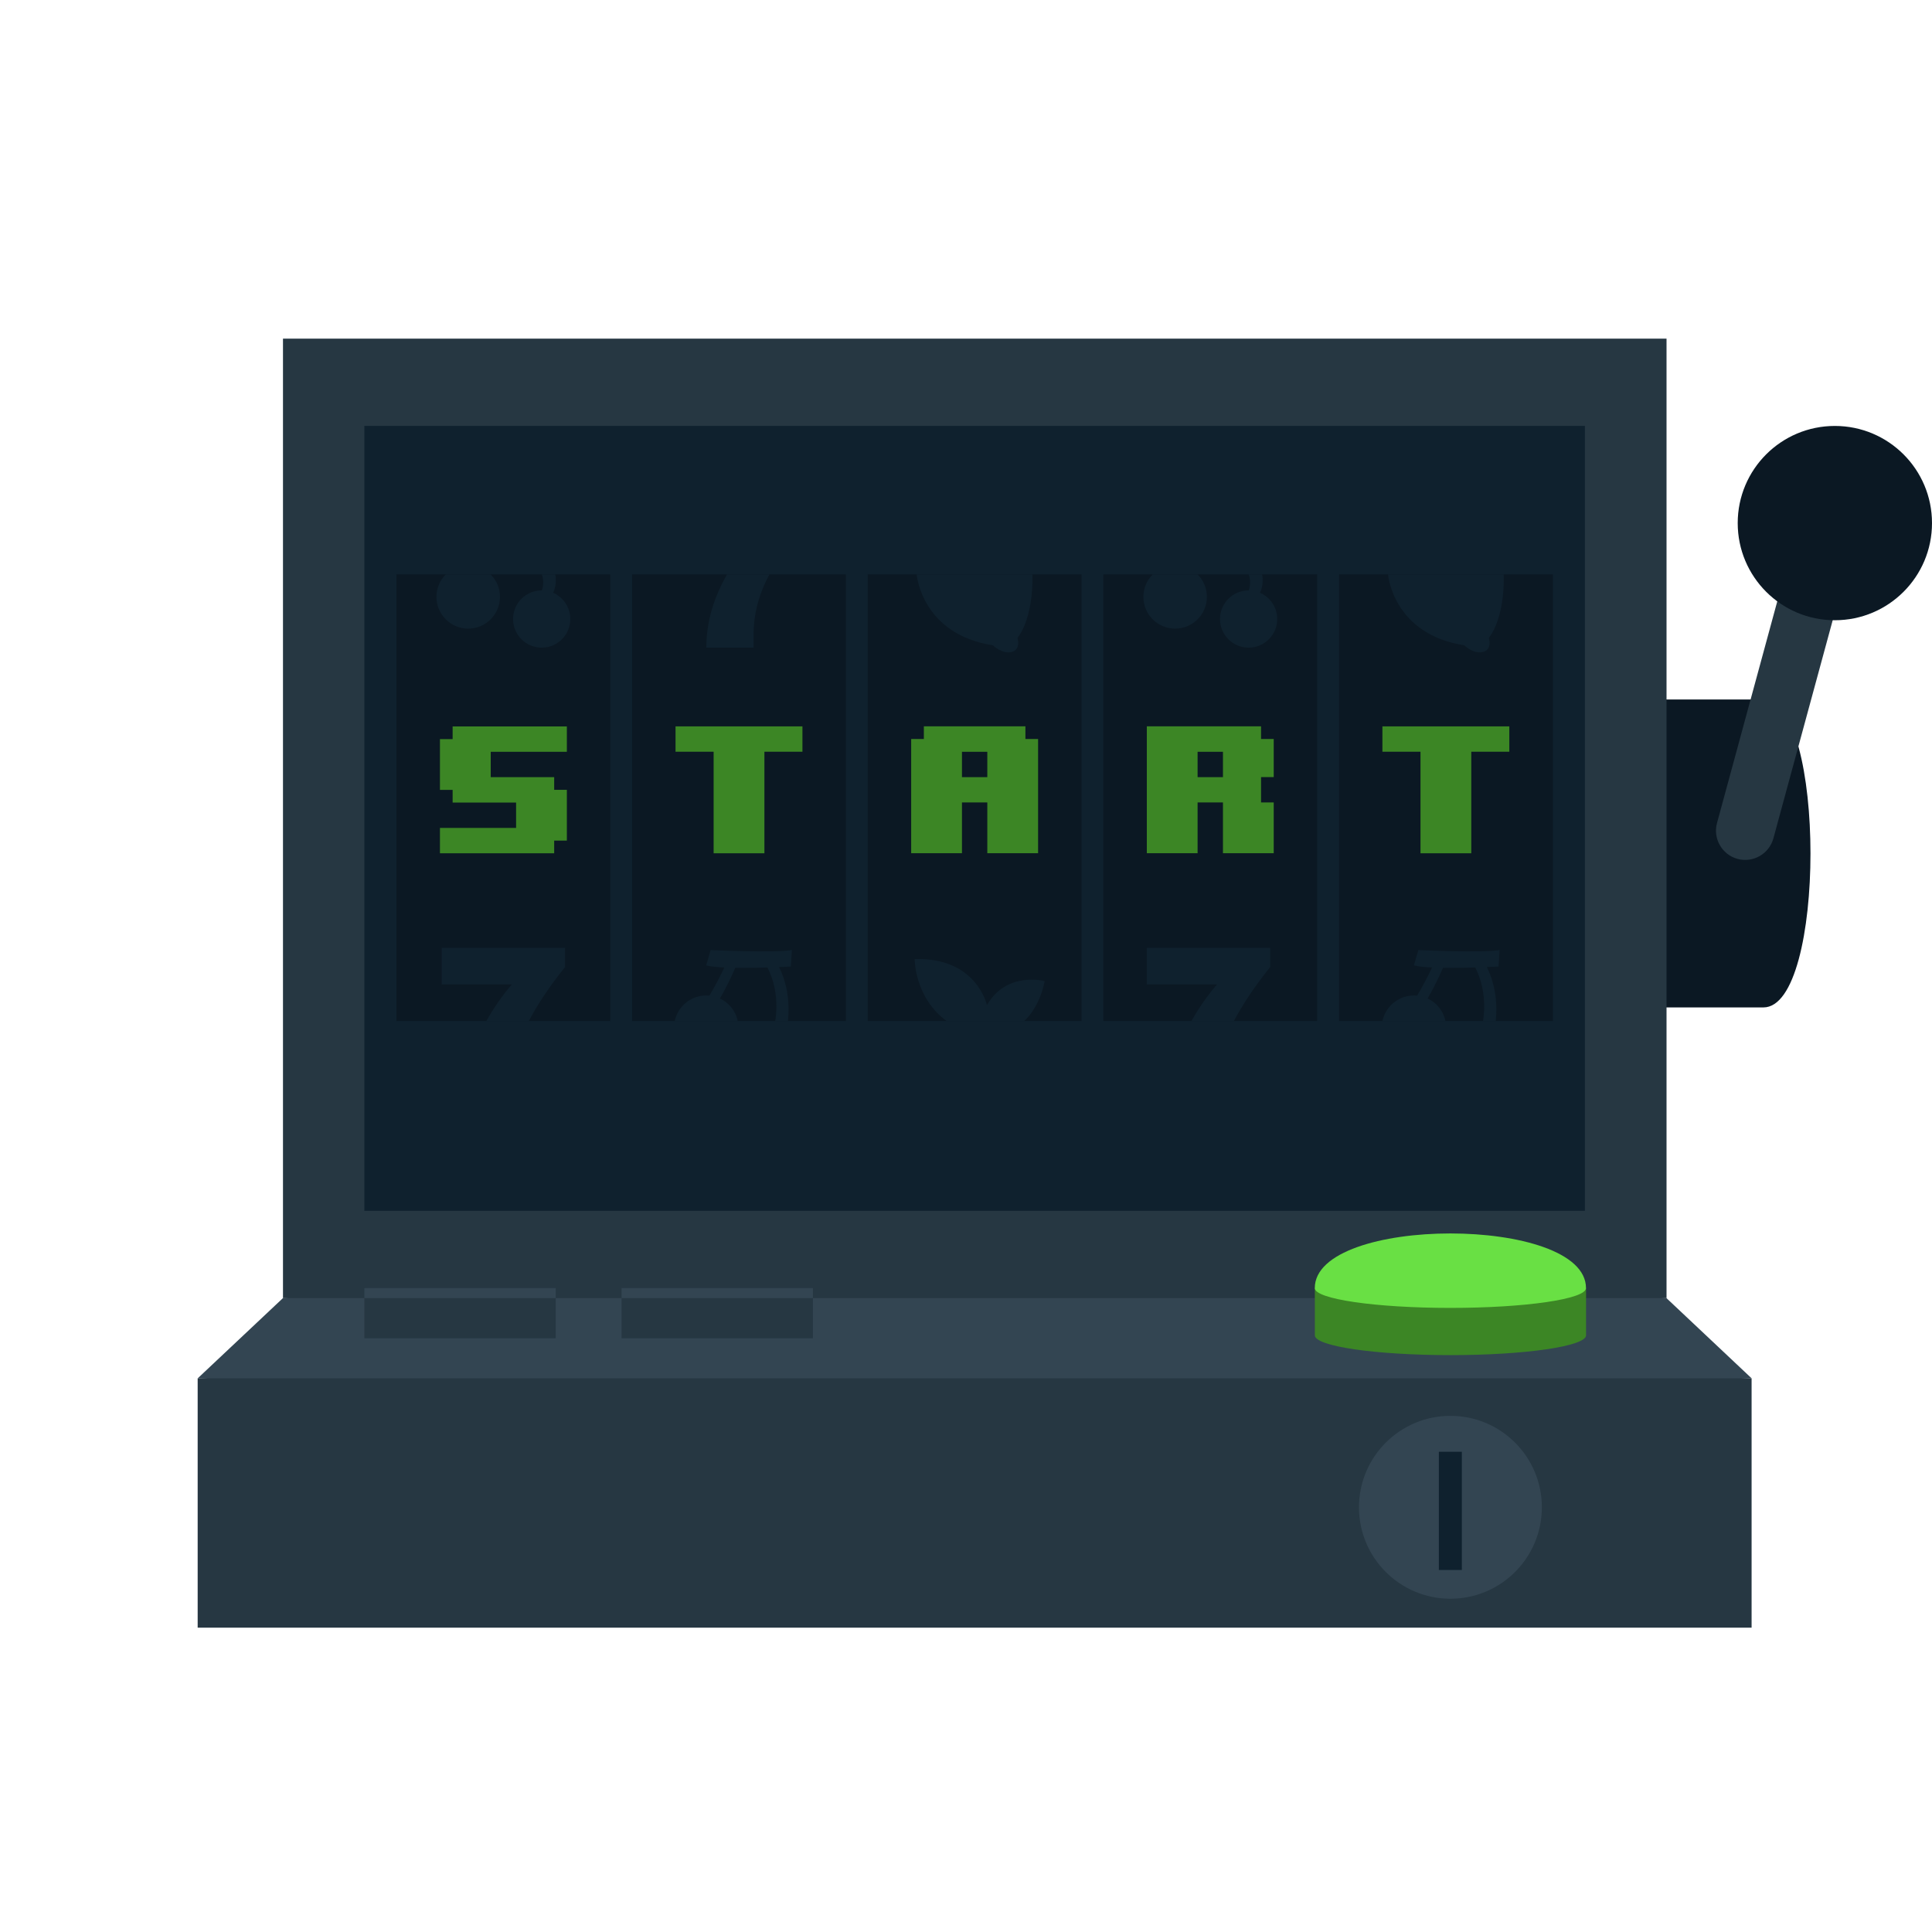 <svg xmlns="http://www.w3.org/2000/svg" viewBox="0 0 32 32">
  <path
    d="M29.208 16.686h-2.152v-5.1h2.152c1.039 0 1.039 5.1 0 5.1z"
    fill="#0b1823"
    style="fill: #0b1823"
  />
  <path
    d="M29.922 8.181l0.933 0.254-1.482 5.451c-0.070 0.257-0.336 0.41-0.594 0.34v0c-0.257-0.070-0.41-0.336-0.34-0.594l1.482-5.451z"
    fill="#263742"
    style="fill: #263742"
  />
  <path
    d="M32 8.664c0 0.889-0.72 1.609-1.609 1.609s-1.609-0.72-1.609-1.609c0-0.889 0.72-1.609 1.609-1.609s1.609 0.72 1.609 1.609z"
    fill="#0b1823"
    style="fill: #0b1823"
  />
  <path
    d="M27.602 21.501l-11.375 0.388-11.54-0.388v-15.892h22.916v15.892z"
    fill="#263742"
    style="fill: #263742"
  />
  <path
    d="M6.035 7.054h20.216v13.001h-20.216v-13.001z"
    fill="#0f212e"
    style="fill: #0f212e"
  />
  <path
    d="M6.566 9.514h3.542v7.397h-3.542v-7.397z"
    fill="#0b1823"
    style="fill: #0b1823"
  />
  <path
    d="M10.469 9.514h3.542v7.397h-3.542v-7.397z"
    fill="#0b1823"
    style="fill: #0b1823"
  />
  <path
    d="M14.372 9.514h3.542v7.397h-3.542v-7.397z"
    fill="#0b1823"
    style="fill: #0b1823"
  />
  <path
    d="M18.275 9.514h3.542v7.397h-3.542v-7.397z"
    fill="#0b1823"
    style="fill: #0b1823"
  />
  <path
    d="M22.179 9.514h3.542v7.397h-3.542v-7.397z"
    fill="#0b1823"
    style="fill: #0b1823"
  />
  <path
    d="M29.012 26.959h-25.738v-4.129l12.726-0.576 13.012 0.576v4.129z"
    fill="#263742"
    style="fill: #263742"
  />
  <path
    d="M29.012 22.83h-25.738l1.412-1.329h22.916l1.411 1.329z"
    fill="#334552"
    style="fill: #334552"
  />
  <path
    d="M24.023 23.451h0.001c0.836 0 1.514 0.678 1.514 1.514v0.001c0 0.836-0.678 1.514-1.514 1.514h-0.001c-0.836 0-1.514-0.678-1.514-1.514v-0.001c0-0.836 0.678-1.514 1.514-1.514z"
    fill="#334552"
    style="fill: #334552"
  />
  <path
    d="M9.389 13.923h-0.21v0.21h-1.892v-0.42h1.261v-0.42h-1.051v-0.21h-0.21v-0.841h0.21v-0.21h1.892v0.42h-1.261v0.42h1.051v0.21h0.21v0.841z"
    fill="#3c8625"
    style="fill: #3c8625"
  />
  <path
    d="M13.292 12.451h-0.631v1.682h-0.841v-1.682h-0.631v-0.42h2.102v0.42z"
    fill="#3c8625"
    style="fill: #3c8625"
  />
  <path
    d="M17.194 14.132h-0.841v-0.841h-0.42v0.841h-0.841v-1.892h0.21v-0.21h1.682v0.21h0.21v1.892zM16.353 12.872v-0.42h-0.42v0.42h0.42z"
    fill="#3c8625"
    style="fill: #3c8625"
  />
  <path
    d="M21.097 14.132h-0.841v-0.841h-0.42v0.841h-0.841v-2.102h1.892v0.21h0.21v0.631h-0.21v0.42h0.21v0.841zM20.256 12.872v-0.42h-0.42v0.42h0.42z"
    fill="#3c8625"
    style="fill: #3c8625"
  />
  <path
    d="M25 12.451h-0.631v1.682h-0.841v-1.682h-0.631v-0.42h2.102v0.42z"
    fill="#3c8625"
    style="fill: #3c8625"
  />
  <path
    d="M21.778 21.335v0.782c0 0.182 1.006 0.328 2.246 0.328s2.246-0.147 2.246-0.328v-0.782h-4.492z"
    fill="#3c8625"
    style="fill: #3c8625"
  />
  <path
    d="M26.269 21.335c0 0.182-1.006 0.328-2.246 0.328s-2.246-0.147-2.246-0.328c0-1.207 4.492-1.207 4.492 0z"
    fill="#69e044"
    style="fill: #69e044"
  />
  <path
    d="M6.035 21.335h3.169v0.831h-3.169v-0.831z"
    fill="#263742"
    style="fill: #263742"
  />
  <path
    d="M10.295 21.335h3.169v0.831h-3.169v-0.831z"
    fill="#263742"
    style="fill: #263742"
  />
  <path
    d="M10.295 21.335h3.169v0.166h-3.169v-0.166z"
    fill="#334552"
    style="fill: #334552"
  />
  <path
    d="M6.035 21.335h3.169v0.166h-3.169v-0.166z"
    fill="#334552"
    style="fill: #334552"
  />
  <path
    d="M15.183 9.514s0.078 0.988 1.261 1.174c0 0 0.163 0.155 0.317 0.109s0.092-0.232 0.092-0.232c0 0 0.262-0.291 0.247-1.050h-1.919z"
    fill="#0f212e"
    style="fill: #0f212e"
  />
  <path
    d="M22.99 9.514s0.078 0.988 1.261 1.174c0 0 0.163 0.155 0.317 0.109s0.092-0.232 0.092-0.232c0 0 0.262-0.291 0.247-1.050h-1.919z"
    fill="#0f212e"
    style="fill: #0f212e"
  />
  <path
    d="M9.359 16.020v-0.32h-2.043v0.605h1.162c-0.165 0.193-0.305 0.396-0.422 0.605h0.703c0.151-0.285 0.349-0.581 0.599-0.891z"
    fill="#0f212e"
    style="fill: #0f212e"
  />
  <path
    d="M21.038 16.020v-0.32h-2.043v0.605h1.162c-0.165 0.193-0.305 0.396-0.422 0.605h0.703c0.151-0.285 0.349-0.581 0.599-0.891z"
    fill="#0f212e"
    style="fill: #0f212e"
  />
  <path
    d="M12.041 9.514c-0.049 0.088-0.096 0.178-0.136 0.27-0.137 0.308-0.206 0.623-0.206 0.942h0.782v-0.207c0-0.326 0.077-0.641 0.23-0.943 0.010-0.019 0.022-0.040 0.033-0.060h-0.703z"
    fill="#0f212e"
    style="fill: #0f212e"
  />
  <path
    d="M21.155 10.253c0 0.262-0.212 0.474-0.474 0.474s-0.474-0.212-0.474-0.474c0-0.262 0.212-0.474 0.474-0.474s0.474 0.212 0.474 0.474z"
    fill="#0f212e"
    style="fill: #0f212e"
  />
  <path
    d="M20.869 9.819s0.070-0.129 0.036-0.303h-0.223s0.054 0.116 0 0.265 0.188 0.038 0.188 0.038z"
    fill="#0f212e"
    style="fill: #0f212e"
  />
  <path
    d="M19.834 9.514h-0.741c-0.096 0.095-0.155 0.227-0.155 0.372 0 0.291 0.236 0.526 0.526 0.526s0.526-0.236 0.526-0.526c0-0.146-0.059-0.278-0.155-0.372z"
    fill="#0f212e"
    style="fill: #0f212e"
  />
  <path
    d="M9.446 10.253c0 0.262-0.212 0.474-0.474 0.474s-0.474-0.212-0.474-0.474c0-0.262 0.212-0.474 0.474-0.474s0.474 0.212 0.474 0.474z"
    fill="#0f212e"
    style="fill: #0f212e"
  />
  <path
    d="M9.161 9.819s0.070-0.129 0.036-0.303h-0.223s0.054 0.116 0 0.265 0.188 0.038 0.188 0.038z"
    fill="#0f212e"
    style="fill: #0f212e"
  />
  <path
    d="M8.125 9.514h-0.741c-0.096 0.095-0.155 0.227-0.155 0.372 0 0.291 0.236 0.526 0.526 0.526s0.526-0.236 0.526-0.526c0-0.146-0.059-0.278-0.155-0.372z"
    fill="#0f212e"
    style="fill: #0f212e"
  />
  <path
    d="M11.771 15.736s1.055 0.049 1.345 0l-0.017 0.273s-1.135 0.061-1.402-0.020l0.073-0.253z"
    fill="#0f212e"
    style="fill: #0f212e"
  />
  <path
    d="M12.040 15.932s-0.233 0.535-0.529 0.916l0.143 0.044s0.223-0.16 0.541-0.899l-0.156-0.061z"
    fill="#0f212e"
    style="fill: #0f212e"
  />
  <path
    d="M12.655 15.932h0.2s0.261 0.374 0.196 0.979h-0.211s0.109-0.532-0.184-0.979z"
    fill="#0f212e"
    style="fill: #0f212e"
  />
  <path
    d="M11.698 16.488c-0.257 0-0.471 0.182-0.522 0.422h1.043c-0.051-0.242-0.265-0.422-0.522-0.422z"
    fill="#0f212e"
    style="fill: #0f212e"
  />
  <path
    d="M23.493 15.736s1.055 0.049 1.345 0l-0.017 0.273s-1.135 0.061-1.402-0.020l0.073-0.253z"
    fill="#0f212e"
    style="fill: #0f212e"
  />
  <path
    d="M23.762 15.932s-0.233 0.535-0.529 0.916l0.143 0.044s0.223-0.16 0.541-0.899l-0.156-0.061z"
    fill="#0f212e"
    style="fill: #0f212e"
  />
  <path
    d="M24.378 15.932h0.2s0.261 0.374 0.196 0.979h-0.211s0.109-0.532-0.184-0.979z"
    fill="#0f212e"
    style="fill: #0f212e"
  />
  <path
    d="M23.42 16.488c-0.257 0-0.471 0.182-0.522 0.422h1.043c-0.051-0.242-0.265-0.422-0.522-0.422z"
    fill="#0f212e"
    style="fill: #0f212e"
  />
  <path
    d="M16.347 16.648s-0.172-0.795-1.197-0.763c0 0-0.006 0.634 0.529 1.027h1.284s0.251-0.207 0.34-0.662c0 0-0.631-0.17-0.956 0.398z"
    fill="#0f212e"
    style="fill: #0f212e"
  />
  <path
    d="M23.832 24.046h0.381v1.958h-0.381v-1.958z"
    fill="#0f212e"
    style="fill: #0f212e"
  />
</svg>
